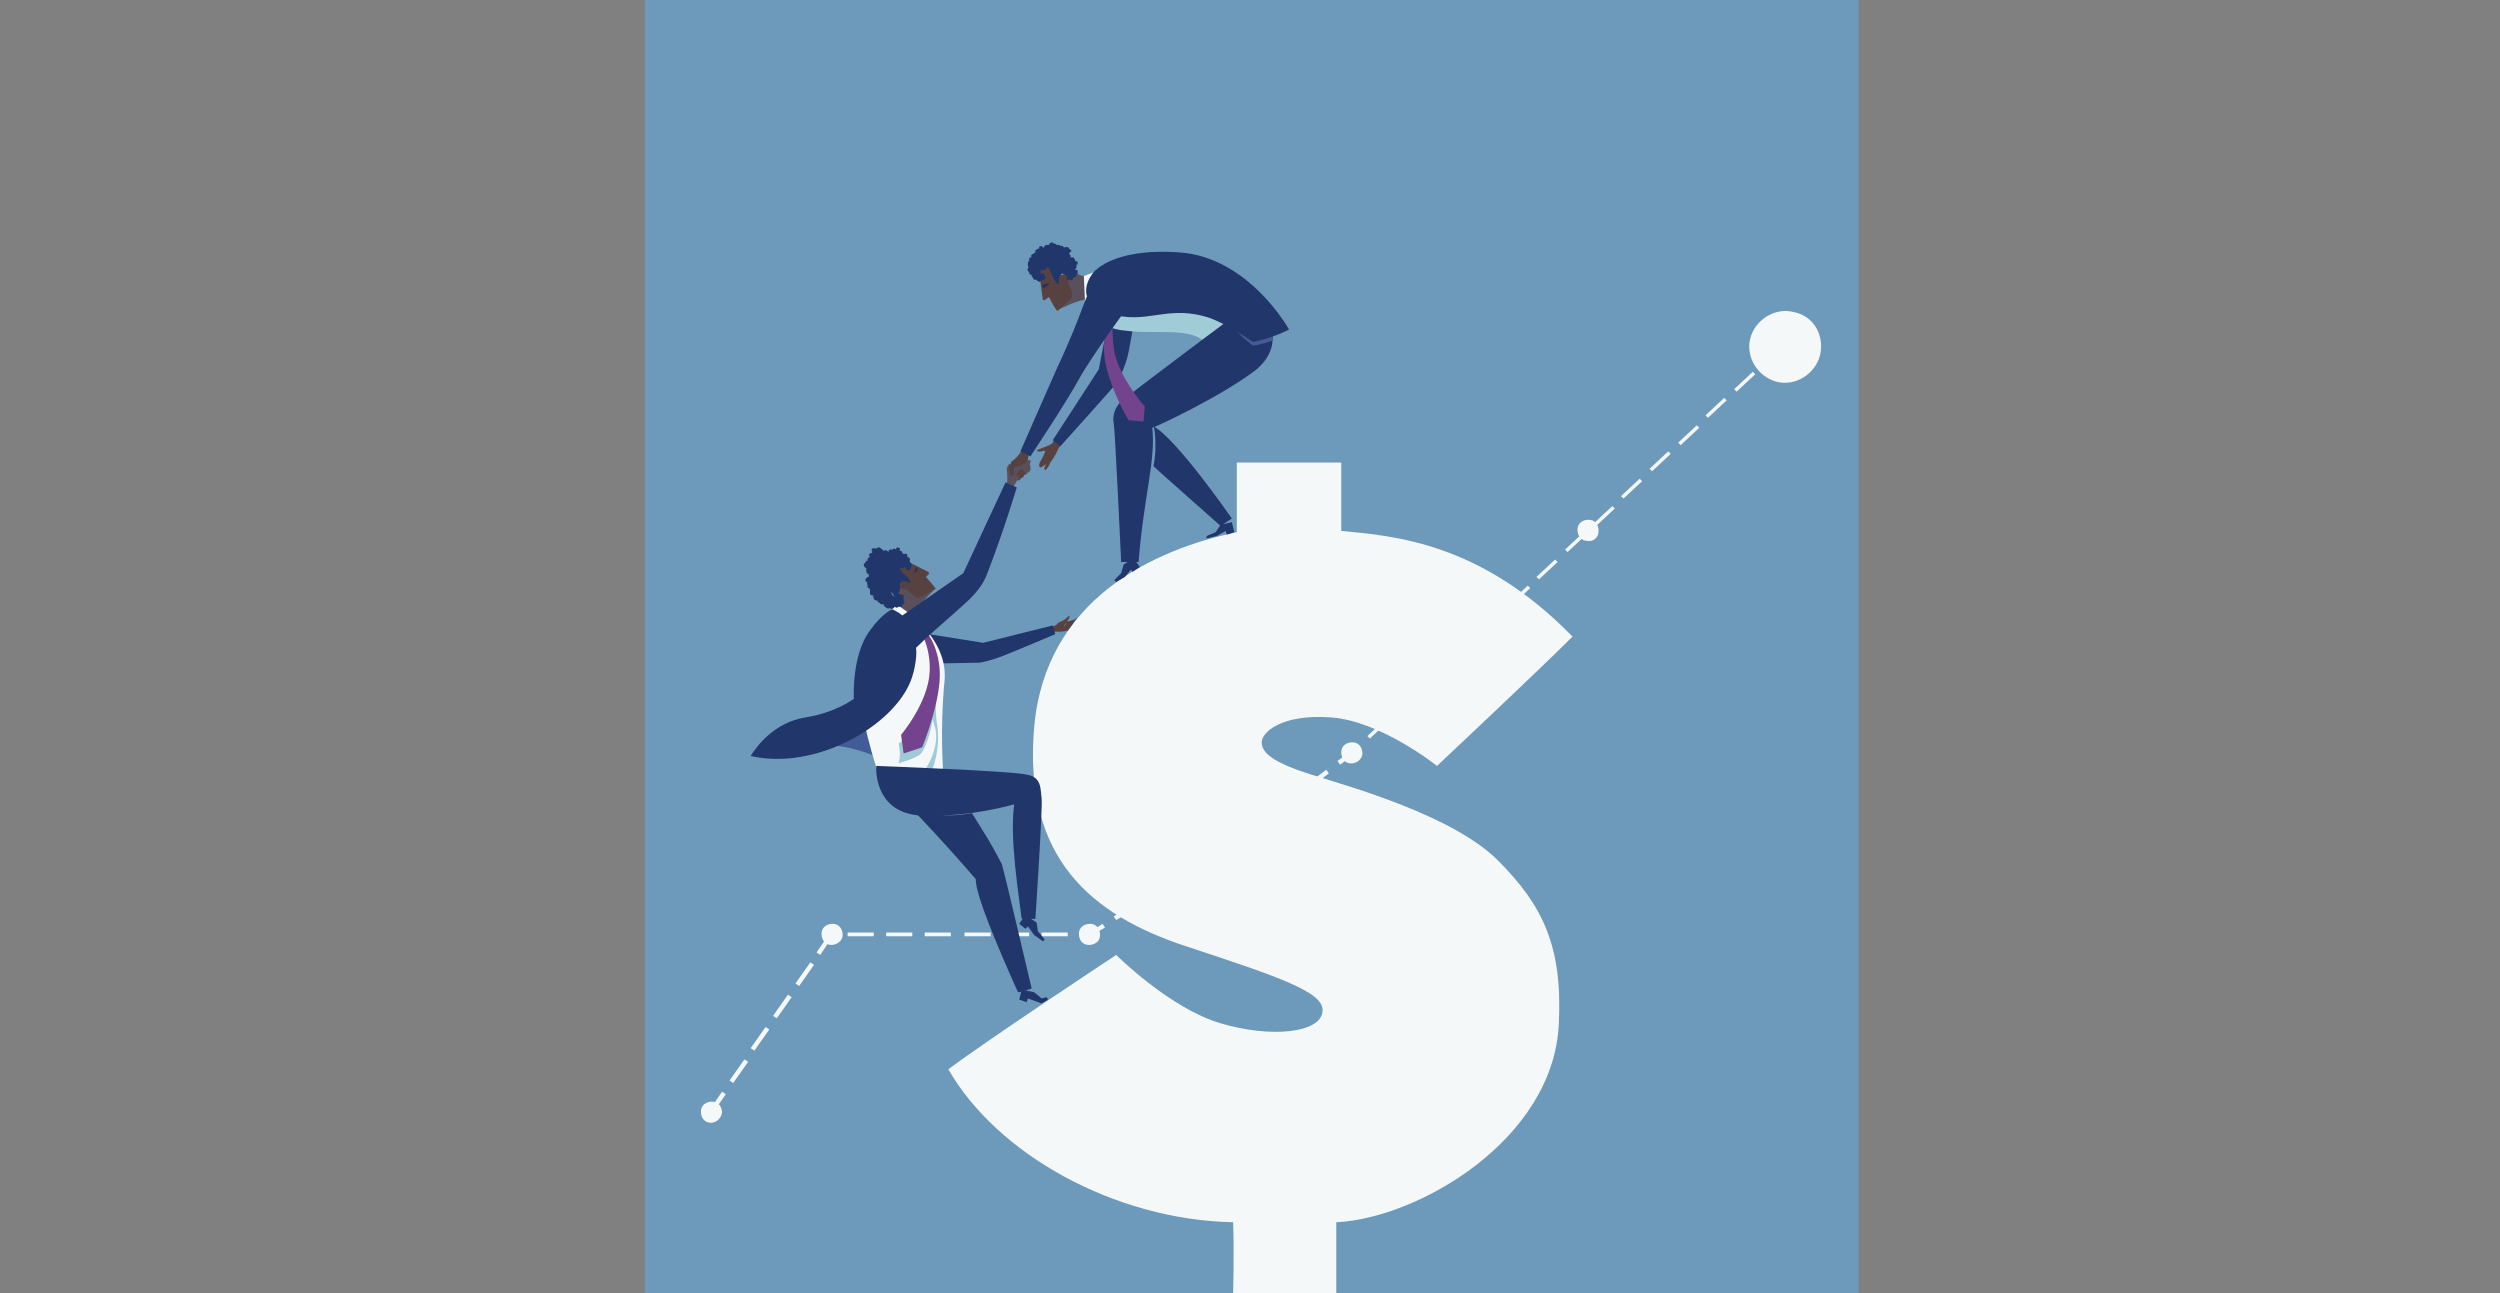 <?xml version="1.0" encoding="utf-8"?>
<!-- Generator: Adobe Illustrator 16.0.0, SVG Export Plug-In . SVG Version: 6.00 Build 0)  -->
<!DOCTYPE svg PUBLIC "-//W3C//DTD SVG 1.1//EN" "http://www.w3.org/Graphics/SVG/1.1/DTD/svg11.dtd">
<svg version="1.1" id="Layer_1" xmlns="http://www.w3.org/2000/svg" xmlns:xlink="http://www.w3.org/1999/xlink" x="0px" y="0px"
	 width="800px" height="413.799px" viewBox="0 93.784 800 413.799" enable-background="new 0 0 800 600" xml:space="preserve">
<rect x="0" y="93.784" width="800" height="413.799" fill="#808080" stroke="none"/>
<g>
	<rect x="206.388" y="93.784" fill="#6D99BA" width="388.326" height="413.799"/>
	<path fill="#F4F8F8" d="M570.049,203.997l-5.973,5.568l0.797,0.797l5.973-5.568L570.049,203.997z M231.058,443.12l-4.378,6.37
		l1.19,0.797l4.378-6.37L231.058,443.12z M238.216,432.779l-4.772,6.76l1.191,0.797l4.776-6.76L238.216,432.779z M244.979,422.43
		l-4.776,6.764l1.2,0.797l4.771-6.764L244.979,422.43z M252.143,412.084l-4.772,6.77l1.191,0.797l4.777-6.77L252.143,412.084z
		 M259.305,401.744l-4.771,6.764l1.19,0.792l4.776-6.759L259.305,401.744z M333.311,392.195v1.19h8.358v-1.19H333.311z
		 M320.979,392.195v1.19h8.353v-1.19H320.979z M308.641,392.195v1.19h8.358v-1.19H308.641z M295.909,392.195v1.19h8.358v-1.19
		H295.909z M283.577,392.195v1.19h8.358v-1.19H283.577z M271.244,392.195v1.19h8.353v-1.19H271.244z M265.67,392.195l-4.378,6.365
		l1.195,0.797l3.98-5.972h0.792v-1.19H265.67z M352.807,389.41l-4.378,2.785h-2.785v1.19h3.183l4.777-2.784L352.807,389.41z
		 M363.55,382.646l-7.162,4.373l0.797,1.191l7.162-4.369L363.55,382.646z M373.891,375.883l-7.158,4.373l0.792,1.195l7.162-4.378
		L373.891,375.883z M384.236,369.119l-7.158,4.373l0.792,1.199l7.163-4.387L384.236,369.119z M394.581,362.35l-1.589,1.195
		l-5.568,3.586l0.792,1.191l5.573-3.582l1.589-1.195L394.581,362.35z M404.533,354.789l-6.765,5.175l0.792,1.195l6.764-5.171
		L404.533,354.789z M414.475,347.232l-6.759,5.176l0.797,1.189l6.759-5.17L414.475,347.232z M424.422,340.07l-6.76,5.17l0.797,1.195
		l6.76-5.166L424.422,340.07z M434.373,332.115l-1.992,1.992l-4.378,3.178l0.797,1.191l4.378-3.178l1.992-1.988L434.373,332.115z
		 M443.528,323.758l-5.972,5.568l0.787,0.797l5.972-5.568L443.528,323.758z M452.279,315.404l-5.977,5.568l0.797,0.797l5.973-5.568
		L452.279,315.404z M461.425,306.648l-5.972,5.568l0.797,0.797l5.972-5.568L461.425,306.648z M470.58,298.295l-5.973,5.568
		l0.797,0.797l5.968-5.573L470.58,298.295z M479.725,289.942l-5.962,5.568l0.797,0.797l5.962-5.568L479.725,289.942z
		 M488.875,281.186l-5.963,5.569l0.797,0.797l5.963-5.569L488.875,281.186z M497.631,272.833l-5.962,5.568l0.797,0.797l5.962-5.568
		L497.631,272.833z M506.781,264.076l-5.963,5.574l0.797,0.792l5.963-5.569L506.781,264.076z M515.936,255.724l-5.967,5.568
		l0.792,0.797l5.972-5.568L515.936,255.724z M524.688,246.967l-5.963,5.574l0.793,0.792l5.967-5.569L524.688,246.967z
		 M533.842,238.216l-5.972,5.568l0.797,0.797l5.972-5.573L533.842,238.216z M542.997,229.862l-5.972,5.569l0.797,0.797l5.972-5.574
		L542.997,229.862z M551.748,221.106l-5.972,5.568l0.792,0.797l5.973-5.573L551.748,221.106z M560.894,212.753l-5.972,5.569
		l0.797,0.797l5.972-5.574L560.894,212.753z"/>
	<g>
		<path fill="#F4F8F8" d="M511.558,263.678c0-1.987-1.186-3.581-3.183-3.581c-1.987,0-3.581,1.195-3.581,3.188
			c0,1.987,1.19,3.577,3.188,3.577C509.969,267.259,511.558,265.67,511.558,263.678"/>
		<path fill="#F4F8F8" d="M435.963,334.9c0-1.988-1.191-3.582-3.184-3.582s-3.581,1.195-3.581,3.184c0,1.992,1.19,3.58,3.183,3.58
			S435.963,336.494,435.963,334.9"/>
		<path fill="#F4F8F8" d="M352.01,392.987c0-1.983-1.195-3.577-3.183-3.577s-3.582,1.191-3.582,3.188
			c0,1.983,1.195,3.572,3.183,3.572S352.01,394.975,352.01,392.987"/>
		<path fill="#F4F8F8" d="M269.65,392.987c0-1.983-1.195-3.577-3.183-3.577s-3.582,1.191-3.582,3.188
			c0,1.983,1.195,3.572,3.183,3.572C267.658,396.17,269.65,394.975,269.65,392.987"/>
		<path fill="#F4F8F8" d="M231.058,449.889c0-1.992-1.195-3.586-3.188-3.586c-1.987,0-3.576,1.195-3.576,3.188
			c0,1.988,1.19,3.582,3.178,3.582C229.065,453.072,230.659,451.877,231.058,449.889"/>
		<path fill="#F4F8F8" d="M582.381,207.578c-1.594,5.967-7.959,9.947-13.922,8.353c-5.972-1.589-9.946-7.955-8.353-13.922
			c1.584-5.967,7.954-9.947,13.922-8.358C580.389,194.847,583.975,201.212,582.381,207.578"/>
		<path fill="#574241" d="M336.893,294.315l0.797-0.398c0,0,0.792-0.398,0.792-0.797c0.797-0.398,2.391-0.792,3.581-2.386
			c0.797,0.797-1.19,1.987-1.594,3.581c0.403-0.398,0.403-0.398,0.797-1.594c1.594-0.394,2.391-0.394,3.183-1.19
			c0.398,0-1.19,1.589-1.19,2.386c-0.398,0.398-0.797,1.195-1.195,1.594c-0.394,0-1.594,0.398-2.386,0.398c-1.195,0-1.594,0-1.594,0
			h-1.19V294.315z"/>
		<path fill="#574241" d="M337.291,234.634c0,0-0.398,0.797-0.797,1.195s-4.777,1.988-4.777,1.988s0.398,0.797,1.594,0.398
			c1.191-0.398,1.191,0,1.191,0s-1.191,2.784-1.589,3.183c-0.398,0.797-0.398,1.195-0.398,1.589l0.398,0.398c0,0,0.398,0,1.988-1.19
			c-0.398,0.398-1.191,1.987-0.398,1.987c0.398,0,1.594-1.987,1.594-2.386c0.398-0.398,0.797-1.195,1.594-2.386
			c0.394-0.797,1.19-2.391,1.19-2.391l0.797-1.191L337.291,234.634z"/>
		<path fill="#21366A" d="M354.002,199.619l-2.391,12.337l-14.719,22.678l2.386,1.988c0,0,14.325-15.914,16.711-18.699
			s4.378-7.561,5.17-11.541c0.797-3.975,3.188-17.901,3.188-17.901L354.002,199.619z"/>
		<path fill="#574241" d="M328.534,238.216c0,0-1.589-0.797-1.589-0.398c-0.398,1.19-2.386,3.183-3.183,3.581
			c-0.403,0.398-0.403,1.195-0.403,1.987c0,1.195,0.403,1.195,0.797,2.391c0,0.398,1.2,1.19,1.594,1.589
			c0,0.398,0.797,0,0.797-0.398c0.398-0.394,0.398-0.394,0.792-0.394c0.398-0.398,0-0.398,0.398-0.797s0.797,0,0.797-0.797
			c0-0.398,0.398-1.594,0.398-2.386c0-1.195,0-1.992,0-1.992l0.398-1.987L328.534,238.216z"/>
		<path fill="#5A505B" d="M328.534,241.797c-0.398,0.398-3.178,1.589-4.378,1.589c-0.797,0-1.19,0-1.19-0.792
			c-0.398,0-0.797,0.792-0.797,1.19c0,0.797,0.398,3.581,0,4.776c-0.398,0.398,1.19,0.792,1.19,0.792l0.797,0.398l1.2-1.988
			c0,0,0.394-0.398,1.19-1.19c0.792-0.797,1.19-0.797,1.987-1.195c0.398-0.398,1.195-0.797,1.195-1.195s0-0.398,0-1.195
			c0-0.394-0.398-0.394,0-1.19S329.331,241,328.933,241C328.534,241.398,328.534,241.398,328.534,241.797"/>
		<path fill="#574241" d="M328.136,245.378c0,0-0.398-0.797-0.797-1.195c-0.394-0.398-0.792-0.398-0.792-0.398v0.398h-0.398
			c-0.398,0.398,0,0.398,0,0.398h-0.398v0.398h-0.394c0,0.398,0,0.398,0,0.398l0.792,1.195c0,0,0.398,0.394,0.398,0
			C326.148,247.764,328.136,245.378,328.136,245.378"/>
		<path fill="#574241" d="M324.56,243.386c-0.403,0.398,0,1.594-0.403,2.391c-0.394,0.398-0.797,0.398-0.797,0.398
			s0-1.594-0.394-2.391c-0.398-1.19,0-1.589,0-1.589S324.953,242.987,324.56,243.386"/>
		<path fill="#21366A" d="M294.714,296.308l19.898,3.178l22.28-5.569l0.797,2.789c0,0-15.919,6.755-18.305,7.552
			c-2.386,0.797-5.171,1.594-6.366,1.594c-1.992,0-20.69,0.402-20.69,0.402L294.714,296.308z"/>
		<path fill="#F4F8F8" d="M303.471,435.963c11.536-8.757,53.714-36.605,53.714-36.605s17.109,17.109,33.422,21.881
			c15.909,4.772,32.222,3.188,32.625-3.975c0.394-5.972-13.528-10.744-43.768-20.695c-30.239-9.951-52.125-28.246-48.539-70.026
			c3.577-40.978,38.194-56.892,64.852-62.466v-22.279h33.422c0,0,0,15.914,0,21.881c16.711,1.594,44.564,3.582,74.007,33.82
			c-11.143,11.146-43.364,41.381-43.364,41.381s-17.906-14.324-33.825-15.516c-15.909-1.199-22.279,4.772-22.279,7.955
			c0,3.184,3.183,6.361,15.914,10.346c12.73,3.975,45.355,13.125,59.681,27.455c14.325,14.324,20.69,27.449,19.495,52.119
			c-1.594,37.406-45.355,62.471-71.222,63.662v22.683h-33.023c0,0,0.398-13.533,0-22.683
			C356.388,484.107,318.986,463.014,303.471,435.963"/>
		<path fill="#A0CCD7" d="M369.518,179.729c-15.516,2.78-20.691,13.125-20.691,13.125s1.589,5.972,11.541,6.764
			c2.784,0.398,5.967,0.398,8.752,0.398c6.764,0,12.731,0,15.914,2.789c4.776,4.374,18.305-9.553,18.305-9.553
			s-15.914-13.523-30.239-13.523C371.903,179.729,370.713,179.729,369.518,179.729"/>
		<path fill="#21366A" d="M401.346,190.07c0,0-40.585,30.239-42.572,32.231c-2.386,1.987-2.784,5.568-2.386,6.764
			c0.394,1.589,2.386,44.564,2.386,44.564s4.378,0,5.573,0c1.589-20.691,5.569-32.63,4.374-42.976
			c1.594-0.398,22.683-10.345,33.422-18.698C414.076,201.611,401.346,190.07,401.346,190.07"/>
		<path fill="#21366A" d="M369.119,230.256c0.398,0.398,1.195,6.765,0,12.731c0.797,0.797,21.487,19.102,21.487,19.102l3.576-2.391
			C394.183,259.698,376.281,233.837,369.119,230.256"/>
		<path fill="#21366A" d="M394.183,260.894l0.797,3.183l-2.386,0.797l-0.398-1.195l-2.784,1.594l-3.183,0.792
			c0,0-0.398-0.394,0-0.792l2.784-1.195l1.594-2.386L394.183,260.894z"/>
		<path fill="#415C97" d="M407.312,200.814c0,0-9.942-4.374-11.935-3.183c-1.987,1.195,5.569,6.765,5.569,6.765
			s2.79-0.398,6.366-1.589C407.312,202.009,407.312,200.814,407.312,200.814"/>
		<path fill="#5A505B" d="M340.075,181.318c0,0,0.797,3.183,1.594,4.777c0.792,1.589-1.992,5.569-2.789,6.366
			c-1.19,1.19,4.776-2.391,8.357-2.784c1.589-2.391-0.398-7.562-0.398-7.562s-1.195,0-1.992-0.797
			c-0.398-0.398-0.797-0.398-1.589-0.398C342.062,180.92,340.075,181.318,340.075,181.318"/>
		<path fill="#574241" d="M342.461,189.677c1.195-1.195,0.398-2.789,0.398-2.789l-1.19-2.785c0,0,0.394-0.797,0.394-1.594
			c0-0.394-0.394-1.589-1.594-0.792c-1.987,0.792-4.373-4.378-4.373-4.378l-2.386,1.195l-1.195,2.386l1.195,8.757
			c0,0,0.394,0.394,0.792,0c0.398-0.403,1.195-0.797,1.195-0.797s2.386,4.771,2.784,4.373"/>
		<path fill="#2D2C69" d="M333.709,185.697c0.394,0.398,0.394,0.398,0.792,0s1.195-0.797,1.195-1.195c0,0-0.797,0-1.988,0.398
			C333.311,185.298,333.709,185.298,333.709,185.697"/>
		<path fill="#21366A" d="M340.075,175.352c-7.561,1.589-9.947,3.183-9.15,4.776c0,0.394,0.792,0.792,1.191,1.19
			c1.589-1.589,3.183-3.183,3.582-1.589c0.398,0.398,1.992,5.569,3.183,4.772c0-0.797-0.398-2.785,1.195-3.183
			c0.797,0,1.594,1.589,4.771,0C343.258,178.933,341.266,175.75,340.075,175.352"/>
		<path fill="#21366A" d="M362.753,272.43l1.992,2.789l-2.391,1.589l-0.398-0.797l-1.987,2.391l-2.784,1.594
			c0,0-0.797-0.398-0.403-0.797l1.992-1.992l0.797-2.784L362.753,272.43z"/>
		<polygon fill="#F4F8F8" points="346.839,182.115 347.237,191.266 349.624,188.88 350.022,180.92 		"/>
		<path fill="#21366A" d="M349.624,181.318c0,0-7.163,8.752,5.17,12.731s18.703-3.183,32.63,1.594
			c5.967,2.386,9.149,4.772,13.523,7.557c6.366-1.191,11.541-3.98,11.541-3.98s-12.731-23.077-35.016-24.666
			C355.192,172.961,349.624,181.318,349.624,181.318"/>
		<path fill="#74438D" d="M356.388,192.854c0,0-1.195,0-1.987,0.398c0,0.797,0,1.594,0,1.594s-0.797,3.183-1.195,9.947
			c0,10.345,7.954,23.475,7.954,23.475l4.777,0.398l0.398-4.771c0,0-9.15-10.351-9.947-19.102c-0.797-5.574,0-9.947,0-9.947
			s0-0.797,0.797-1.195C356.781,193.651,356.388,192.854,356.388,192.854"/>
		<path fill="#21366A" d="M350.814,183.306c-3.179,3.188-3.577,9.155-12.731,28.65c-3.183,7.163-11.536,26.26-11.536,26.26
			l3.183,1.589c0,0,11.143-16.706,15.516-24.666c4.378-7.959,17.906-26.259,17.906-26.259S358.375,184.501,350.814,183.306"/>
		<path fill="#21366A" d="M293.125,353.992c0,0,9.549,9.951,19.097,21.094c0,5.17,6.765,21.084,13.528,36.206
			c1.195,0,4.378-1.195,4.378-1.195s-8.756-37.401-9.548-39.792c-1.195-2.381-3.188-5.963-4.378-7.955
			c-1.195-1.987-5.175-8.357-5.175-8.357s-12.333,2.391-14.32-1.584C294.714,348.029,293.125,353.992,293.125,353.992"/>
		<path fill="#415C97" d="M277.211,316.998c0,0-5.967,4.771-9.154,7.557c-3.976,3.975-15.117,9.154-15.117,9.154
			s8.353-1.992,15.516-1.195c10.743,1.594,17.508,6.365,17.508,6.365L277.211,316.998z"/>
		<path fill="#5A505B" d="M286.76,287.153c0,0,0.398-0.792-0.398-2.785c-0.797-1.988,1.589-4.374,1.589-4.374
			s2.784,1.589,3.984,2.78c1.19,1.195,3.178,1.195,3.576,0.797c1.594-0.797,3.582-1.988,3.582-1.988s-5.175,4.777-7.158,9.155
			C291.935,292.722,286.76,287.153,286.76,287.153"/>
		<path fill="#5A505B" d="M286.361,284.767c0.797,1.988,0.398,2.785,0.398,2.785s4.771,5.17,5.175,3.979
			c1.987-4.378,7.158-9.15,7.158-9.15s-2.386,1.191-3.582,1.988c-0.797,0.398-2.784,0.398-3.576-0.797
			c-1.2-1.191-3.979-2.785-3.979-2.785S285.564,282.775,286.361,284.767"/>
		<path fill="#574241" d="M299.092,282.381c-1.191,0.792-2.785,1.589-3.98,2.386c-1.589,0.797-2.784-0.398-2.784-0.398l-2.391-1.988
			c0,0-0.792,0-1.589-0.398c-0.398,0-1.19-0.797-0.398-1.987c1.195-1.594-2.784-4.776-2.784-4.776l1.992-1.992h2.779l7.167,3.581
			c0,0,0.398,0.398,0,0.797s-0.797,0.797-0.797,0.797s3.183,3.581,3.183,3.975C299.491,281.584,299.491,281.982,299.092,282.381"/>
		<path fill="#2B2C5C" d="M293.523,275.617c0.398,0.394,0,0.394,0,0.792c-0.398,0.398-1.195,0.797-1.195,0.797
			s0.398-0.797,0.797-1.589C293.125,274.82,293.125,275.219,293.523,275.617"/>
		<path fill="#21366A" d="M281.983,278.401c3.582-6.764,5.967-8.357,7.561-7.162c0.394,0.398,0.797,0.797,0.394,1.594
			c-1.987,0.797-3.975,1.987-2.381,3.178c0.394,0.398,4.771,3.586,3.581,4.378c-0.797-0.394-2.391-1.19-3.188,0
			c-0.394,0.797,1.195,1.992-1.589,4.378C284.768,282.381,282.381,279.597,281.983,278.401"/>
		<path fill="#F4F8F8" d="M281.19,341.664c0,0-7.565-21.488-5.972-33.422c4.378-7.959,10.346-19.894,10.346-19.894l1.195-1.195
			c0,0,16.711,9.553,15.516,24.271c-1.594,15.914-0.398,30.239-0.398,30.239H281.19z"/>
		<path fill="#A0CBD6" d="M299.092,316.201c-3.582,10.341-11.536,15.516-11.536,15.516s0.398,1.992,0.398,3.184
			c0,1.982-0.398,3.182-0.398,3.182s5.17-1.588,6.759-2.783C295.909,334.107,299.092,326.542,299.092,316.201"/>
		<path fill="#A0CBD6" d="M296.308,339.676c0,0,4.772-7.162,2.785-13.532c-2.386-6.759,1.195-13.13,1.195-13.13
			s-1.594,4.777-0.398,12.74c1.191,7.955-1.594,14.316-1.594,14.316L296.308,339.676z"/>
		<path fill="#74438D" d="M293.125,291.93c0,0,1.589,0.398,2.386,0.792c0,0.398-0.797,1.195-0.797,1.195s5.175,4.378,5.968,13.931
			c0.797,9.549-5.569,25.064-5.569,25.064l-5.967,1.988l-0.797-5.973c0,0,8.756-10.34,9.154-20.283
			c0.398-8.362-3.581-13.931-3.581-13.931s0,0-0.797,0C292.727,293.519,293.125,291.93,293.125,291.93"/>
		<path fill="#21366A" d="M321.771,248.162l-13.523,29.044l-19.5,13.533c-0.792-0.797-3.183-1.997-3.183-1.997
			s-3.183,1.2-7.163,6.769c-5.967,7.95-5.17,21.886-5.17,21.886s-5.573,4.373-15.516,5.967c-9.947,1.594-15.521,9.15-17.513,12.334
			c20.69,4.775,45.76-9.554,51.328-24.272c1.195-3.183,1.992-7.964,1.594-10.345c3.979-3.98,8.752-7.96,12.731-11.541
			c3.979-3.577,7.959-6.764,9.947-11.935c5.569-14.32,9.553-27.853,9.553-27.853L321.771,248.162z"/>
		<path fill="#21366A" d="M280.394,338.879c0,0-1.195,15.516,15.117,15.91c16.312,0.402,28.252-3.576,29.049-3.576
			c-1.594,10.738,1.589,29.84,2.386,36.604h4.378c0,0,2.386-35.807,1.988-38.592c-0.398-3.188,0-6.764-4.777-7.561
			C323.763,340.473,280.394,338.879,280.394,338.879"/>
		<path fill="#21366A" d="M328.136,386.617l-1.987,2.793l1.987,1.594l0.797-0.797l1.992,2.78l2.78,1.987
			c0,0,0.797-0.394,0.398-0.792l-1.988-2.382l-0.398-2.793L328.136,386.617z"/>
		<path fill="#21366A" d="M326.945,410.495l-0.797,3.183l2.386,0.797l0.398-1.195l4.378,1.594l1.988-1.195c0,0,0-0.398-0.398-0.797
			l-1.589,0.398l-2.386-1.987L326.945,410.495z"/>
		<path fill="#21366A" d="M342.461,173.758c0,0,0-0.394-0.398-0.394l0,0c0-0.403,0-0.403-0.394-0.403c-0.403-0.394-0.797,0-0.797,0
			l0,0l0,0c0,0,0,0-0.403,0c0,0,0,0-0.394-0.394c-0.398-0.403-0.797,0-0.797,0c0-0.403-0.398-0.403-0.797-0.403c0,0,0,0-0.398,0
			c0-0.394-0.394-0.394-0.792-0.394l0,0c0,0-0.398-0.398-0.797-0.398s-0.797,0.398-0.797,0.792l0,0l0,0c0,0,0,0-0.398,0
			c0,0,0,0-0.398,0s-0.797,0.403-0.797,0.797h-0.398c0,0,0-0.394-0.394-0.394c-0.398,0-0.797,0-0.797,0.394c0,0,0,0,0,0.403
			c-0.398,0-0.797,0-0.797,0.394l0,0c-0.394,0-0.394,0-0.394,0.398v0.398c0,0-0.398,0-0.398,0.398l0,0c-0.398,0-0.398,0-0.797,0.398
			s0,0.792,0,0.792l0,0l0,0h-0.398c-0.398,0-0.398,0.398-0.398,0.797c0,0,0,0,0,0.398c-0.398,0-0.398,0.398-0.398,0.797l0,0
			c0,0,0,0.398,0,0.797c0,0,0,0.398,0.398,0.398c0,0-0.398,0-0.398,0.398c-0.398,0.398,0,0.792,0.398,1.19l0,0
			c0,0.398,0,0.398,0.398,0.797c0,0,0,0,0.398,0c0,0.398,0,0.792,0.398,0.792l0,0c0,0.398,0,0.398,0.398,0.797
			c0.398,0,0.398,0,0.792,0c0,0,0,0.398,0.398,0.398c0.398,0.398,0.797,0.398,0.797,0c0.398,0,0.398,0,0.792-0.398l0,0
			c0.398,0,0.398,0,0.797-0.398s0-0.792-0.398-0.792l0,0c0.398-0.398,0-0.797-0.398-0.797c-0.394,0-0.792,0-0.792,0l0,0l0,0
			c0-0.398,0-0.398,0-0.797l0,0c0,0,0,0,0-0.394l0,0c0.792,0.394,1.589,0,1.988-0.398c0-0.398,0.398-0.398,0.398-0.797
			c0.398,0,0.398,0,0.797-0.398c0,0,0,0,0.398,0l0,0c0,0.398,0.398,0.797,0.797,0.797s0.398,0,0.792-0.398l0,0l0,0
			c0,0.398,0.398,0.398,0.398,0.797l0,0c0,0,0,0,0,0.394c0,0,0,0,0,0.398s0.398,0.797,0.797,0.797s0.398,0,0.797-0.398l0,0h0.394
			c0,0,0,0.398,0.403,0.398c0,0.398,0,0.398,0.394,0.797h0.403l0,0l0,0c0,0,0,0,0,0.394c0,0,0,0-0.403,0
			c0,0.398,0,0.797,0.403,0.797c0.394,0,0.394,0,0.792,0l0,0c0.398,0.398,0.797,0,0.797,0v-0.398c0,0,0,0,0.398-0.398l0,0
			c0.394,0,0.394,0,0.792-0.394c0-0.398,0-0.398,0-0.797c0,0,0.398,0,0.398-0.398s0-0.797-0.398-0.797c0,0,0,0-0.398,0v-0.394
			c0.398,0,0.398,0,0.398-0.398s0-0.398,0-0.797c0,0,0.398,0,0.398-0.398s0-0.797-0.398-0.797c0,0,0,0-0.398,0
			c0-0.398,0-0.797-0.394-0.797l0,0c0-0.398,0-0.398-0.398-0.398s-0.398,0-0.797,0l0,0c0.398-0.394,0-0.792-0.398-1.19
			C343.258,173.758,342.859,173.758,342.461,173.758"/>
		<path fill="#21366A" d="M280.792,269.251c-0.398,0-0.398,0-0.797,0l0,0c-0.398,0-0.398,0-0.797,0
			c-0.398,0.398-0.398,0.792,0,1.191l0,0l0,0c0,0,0,0-0.398,0.398h-0.398c-0.398,0.398-0.398,0.797,0,1.195
			c-0.398,0-0.797,0.394-0.797,0.797c0,0,0,0,0,0.394c-0.394,0-0.792,0.403-0.792,0.797l0,0c-0.398,0-0.398,0.398-0.398,0.398
			c0,0.398,0,0.797,0.797,1.195l0,0l0,0v0.398c0,0,0,0,0,0.394c0,0.398,0,0.797,0.792,1.195c0,0.398,0,0.398,0,0.797
			c-0.398,0-0.398,0-0.792,0.398c-0.398,0.398-0.398,0.797,0,1.195c0,0,0,0,0.394,0c-0.394,0.394,0,0.792,0,1.19l0,0
			c0,0.398,0,0.797,0.398,0.797l0.398,0.398v0.394c0,0,0,0,0,0.398s0,0.797,0,0.797c0.398,0.398,0.797,0.398,1.195,0.398l0,0l0,0
			c0,0-0.398,0.398,0,0.797c0,0.398,0.398,0.797,0.797,0.797c0,0,0,0,0.398,0c0,0.398,0.398,0.792,0.792,0.792l0,0
			c0,0.398,0.398,0.398,0.797,0.398h0.398c0,0.398,0,0.398,0.398,0.797s1.191,0.792,1.589,0.398l0,0
			c0.398,0.394,0.797,0.394,1.195,0c0,0,0,0,0.398-0.398c0.398,0.398,0.797,0.398,1.195,0l0,0c0.398,0,0.792,0,0.792,0
			c0.398,0,0.398-0.398,0.398-0.797h0.398c0.398-0.398,0.398-0.792,0-1.191c0-0.398,0-0.797,0-0.797l0,0c0-0.398,0-0.797,0-0.797
			c-0.398-0.398-0.797-0.398-1.19-0.398l0,0c-0.398-0.398-0.797-0.398-1.195-0.398c-0.398,0.398-0.398,0.797-0.398,1.195l0,0l0,0
			c-0.398-0.398-0.398-0.398-0.797-0.398c0,0,0,0,0-0.398c0,0,0,0-0.398-0.398l0,0c0.797-0.797,0.797-1.988,0-2.785
			c-0.398-0.398-0.398-0.792-0.797-0.792c0-0.398,0-0.797,0-0.797s0,0,0-0.398l0,0c0.398,0,0.797,0,1.195-0.398
			c0-0.398,0-0.797-0.398-0.797l0,0l0,0c0.398,0,0.797,0,0.797-0.398c0,0,0,0,0.398,0h0.398h0.398c0.398,0,0.797,0,1.19-0.398
			c0-0.398,0-0.792-0.394-0.792l0,0v-0.398h0.394c0.398,0,0.797,0,0.797,0l0.398-0.398l0,0l0,0c0,0,0,0,0.398,0.398v0.398
			c0.398,0.394,0.792,0.394,1.195,0c0.394-0.398,0.394-0.398,0.394-0.797l0,0c0.403-0.398,0.403-0.797,0-1.195l-0.394-0.394v-0.403
			l0,0c0-0.394,0-0.797,0-0.797c-0.403-0.394-0.797-0.394-0.797-0.394c0-0.398,0-0.398,0-0.797c-0.398-0.398-0.797-0.398-1.195,0
			c0,0,0,0,0,0.398c0,0-0.398,0-0.398-0.398s0-0.398,0-0.797c-0.398-0.398-0.398-0.398-0.792-0.398c0-0.394,0-0.394,0-0.792
			c-0.398-0.398-0.797-0.398-1.195,0c0,0,0,0,0,0.398c-0.398-0.398-0.797-0.398-1.195,0l0,0c-0.398,0-0.398,0-0.797,0
			s-0.398,0.394-0.398,0.792l0,0c-0.398-0.398-0.792-0.792-1.589-0.398C281.19,268.455,280.792,268.853,280.792,269.251"/>
	</g>
</g>
</svg>
